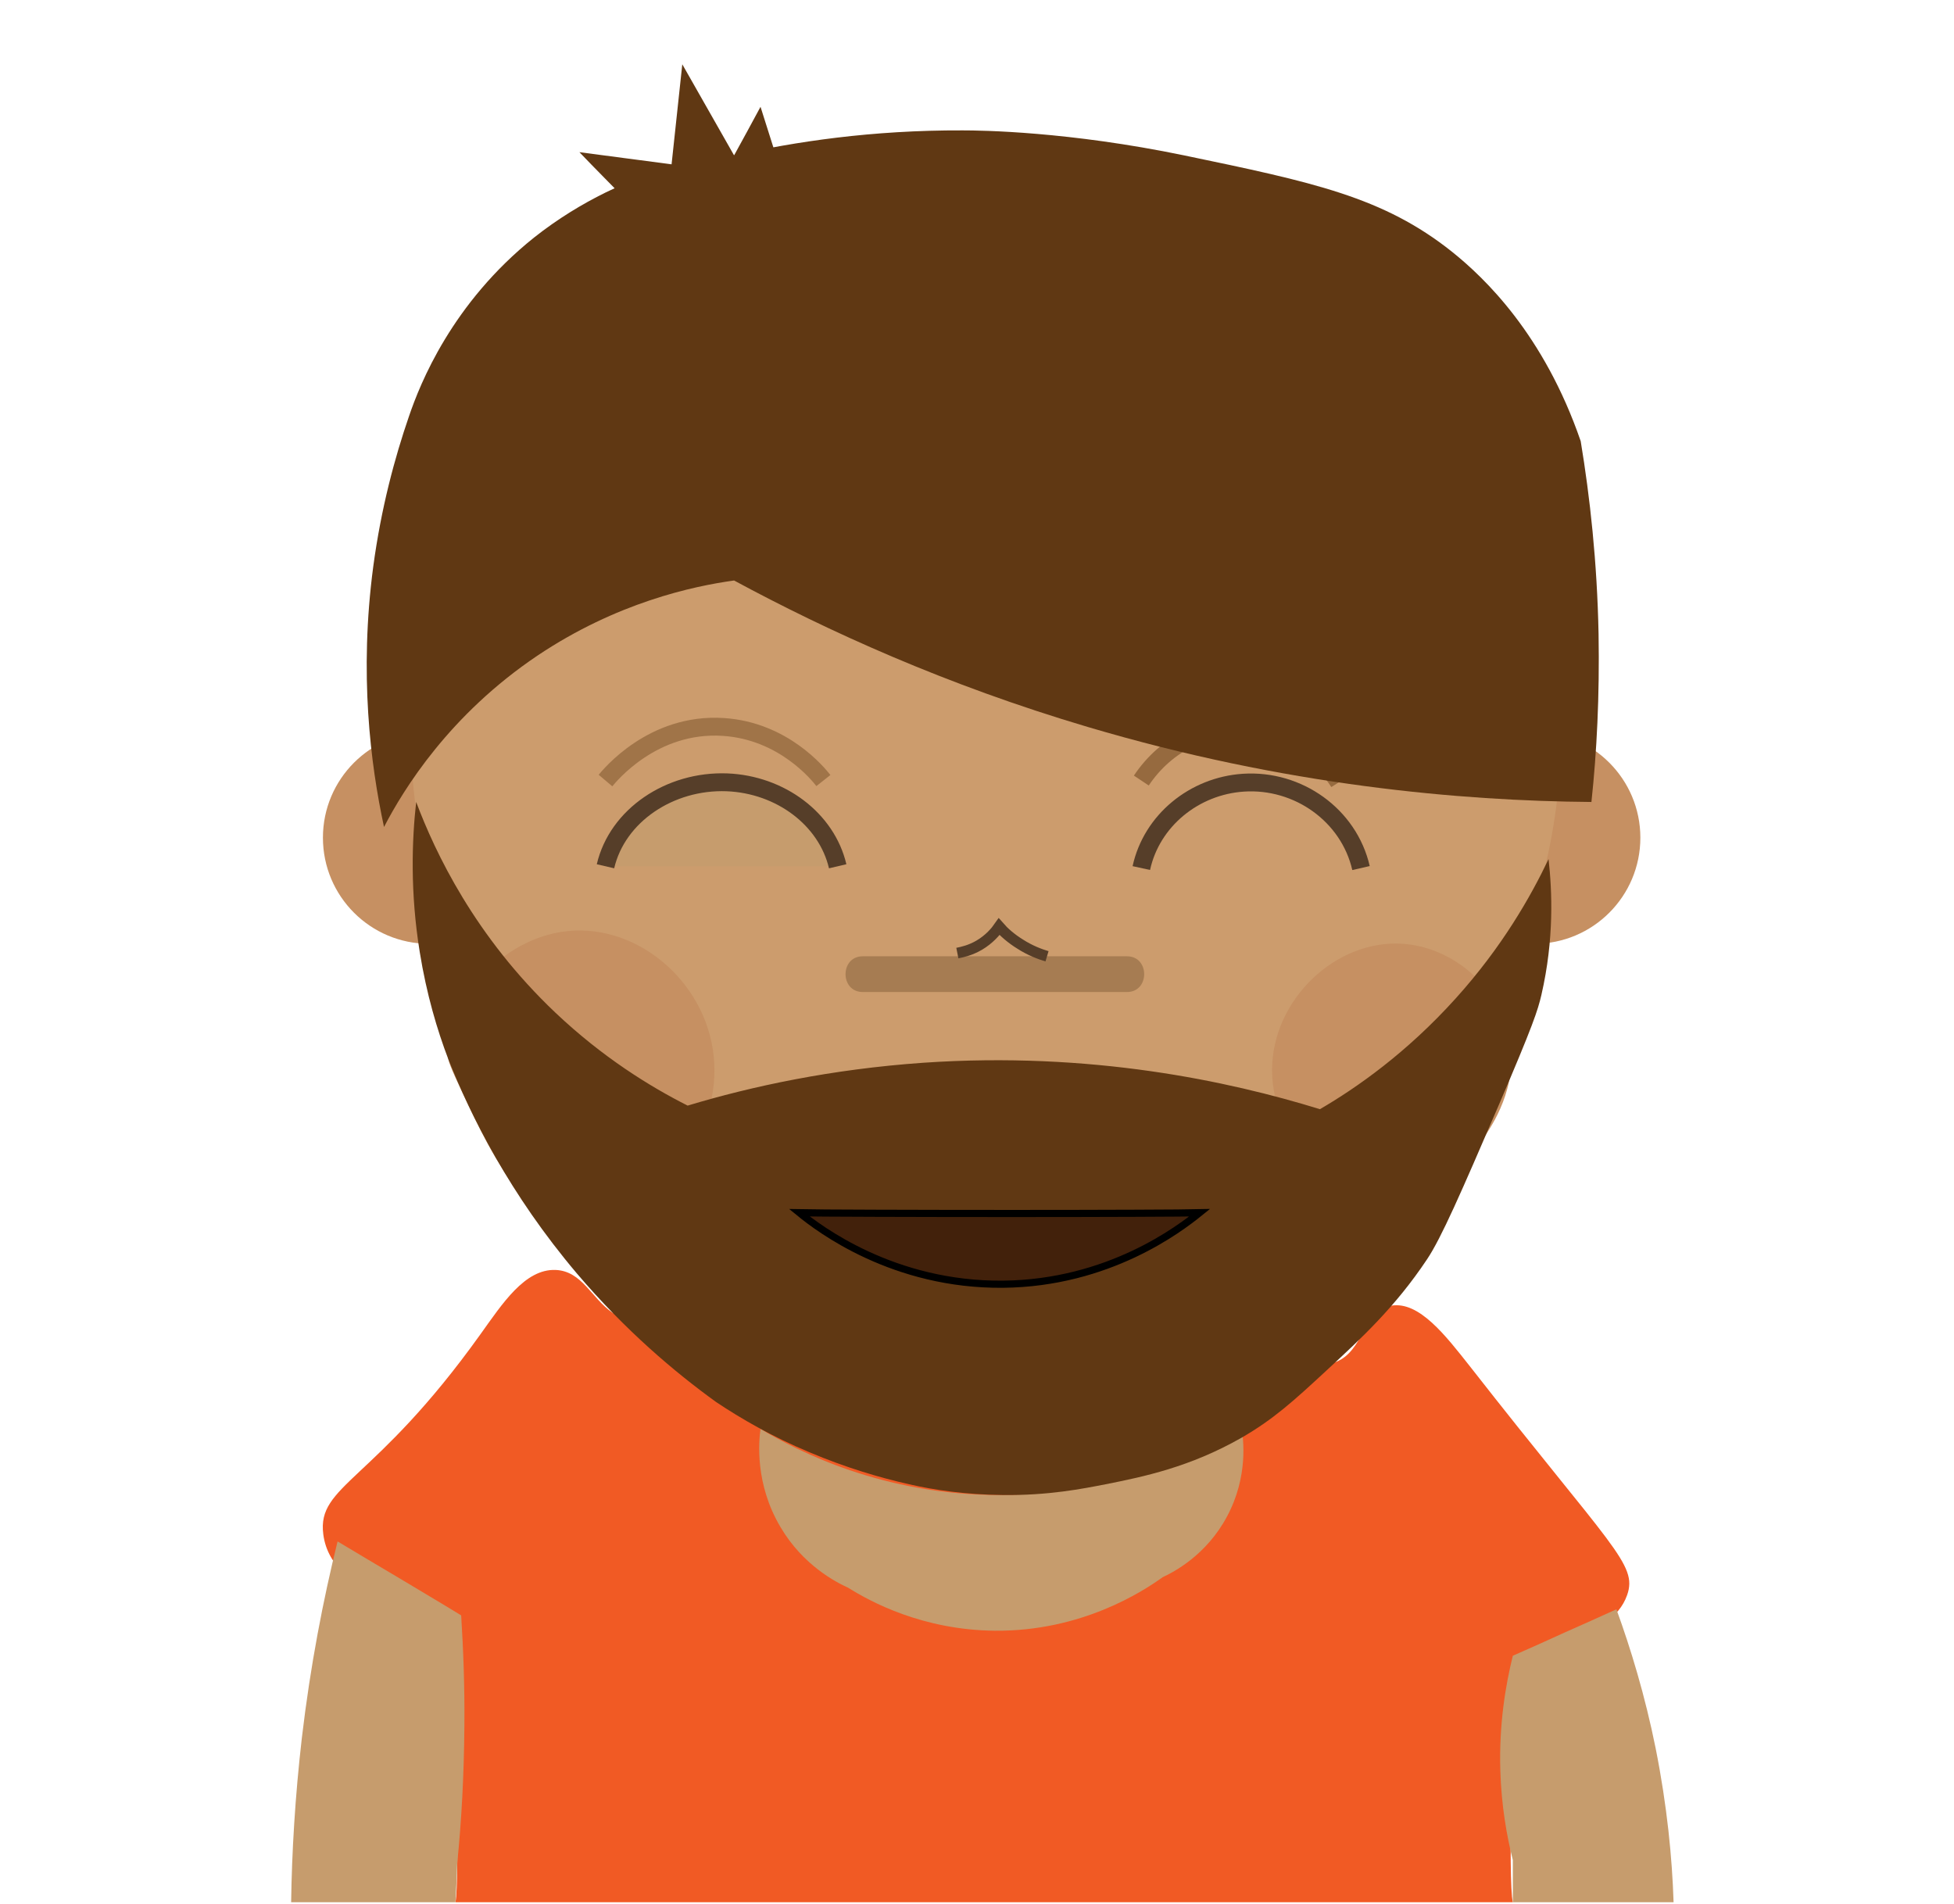 <svg id="Слой_1" xmlns="http://www.w3.org/2000/svg" viewBox="0 0 547 533"><style>.st0{fill:#f15a24}.st1{fill:#c69c6d}.st2{fill:#c69062}.st3{fill:#cc9c6d}.st4{opacity:.5;fill:none;stroke:#603813;stroke-width:5;stroke-miterlimit:10;enable-background:new}.st5{fill:#603813}.st6,.st7,.st8{fill:#42210b;stroke:#000;stroke-width:2;stroke-miterlimit:10}.st7,.st8{fill:none;stroke:#563e29;stroke-width:5}.st8{fill:#c69c6d}.st9{fill:#a67c52}.st10,.st11{fill:none;stroke-miterlimit:10}.st10{opacity:.5;enable-background:new;stroke:#754c24;stroke-width:5}.st11{stroke:#563e29;stroke-width:3}</style><switch><g><path class="st0" d="M423.5 474.5c-1.8 4.9-.2 7.5-.5 27.6-.2 13.5-.2 27.5.5 30.4h-296c.6-2.9.6-16.9.5-30.4-.2-16.6.1-24.9-.5-27.6-5.6-26.1-34.6-26.3-37-45-1.8-13.9 14.2-14.3 44-56 6.1-8.5 12.4-18.3 21-18 7.5.3 10.1 8 16 12 21.7 14.5 59.5-42.4 104-41 46.4 1.5 81.1 65.6 100 54 6.4-3.9 6.6-13.8 14-15 7.8-1.3 15.2 8.4 22 17 39.8 50.9 47 55.4 44 64-4.8 13.6-25.4 10.1-32 28z"/><path class="st1" d="M347.5 399.5c.6 3.2 2 13.8-4 25-5.8 10.9-15 15.6-18 17-5.7 4.1-22.8 15.2-47 15-20.2-.2-34.8-8.1-41-12-3.5-1.6-12.7-6.3-19-17-7.2-12.1-6.1-24-5.6-27.5 10 6 34.2 18.7 67.6 18.5 33.1-.2 57.1-13 67-19z"/><circle class="st2" cx="429.5" cy="234.5" r="29.7"/><circle class="st2" cx="120.1" cy="234.5" r="29.7"/><circle class="st3" cx="276" cy="205" r="161"/><path class="st4" d="M319.5 218.5c7-10.5 18.9-16.3 31-15 15.3 1.6 23.3 13.9 24.3 15.5"/><path class="st2" d="M125.5 296.5c.4 2 2.5 6.3 6.6 15 3.4 7 5.4 10.5 6.6 12.5 4.4 7.2 6.6 10.8 10.6 12.9 4.6 2.4 9.2 1.8 11.6 1.8 21.6 0 39.1-17.5 39.1-39.1 0-21.9-18.9-39.9-39.1-39.1-21.8.9-37.9 23.5-35.4 36z"/><path class="st5" d="M205.5 162.5c26.1 14.1 59.2 29.2 99 41 55.3 16.4 104.3 20.7 141 21 1.5-13.9 2.3-29.7 2-47-.4-20.2-2.4-38.3-5-54-10.3-29.9-26.9-45.7-36-53-19.3-15.4-39-19.5-75-27-32.4-6.7-56.7-7-62-7-25.5-.1-47.2 3.2-64 7-6.7.7-20.5 2.8-36 10.4-6.5 3.2-13.3 7.3-20 12.6-23 18.4-31.9 40.9-35 50-4 11.6-7.8 25.7-10 42-4 30-.8 55.4 3 73 5.5-10.6 18.3-31.4 43-48 22.1-14.8 43.4-19.4 55-21z"/><path class="st2" d="M356.1 299.6c0 21.3 20.8 37.5 36.7 35.4 12.9-1.7 20.9-13.8 23.1-17.3 2.5-3.8 10.1-15.6 6-29.7-3.7-12.9-15.9-22.9-29.2-23.8-18.7-1.3-36.6 15.6-36.6 35.4z"/><path class="st5" d="M116.5 224.5c5.3 14.1 16.4 37.6 39 59 13.2 12.5 26.5 20.7 37 26 17.9-5.4 40.2-10.2 66-12 46.8-3.2 85.4 5.1 111 13 10.3-6 24.3-15.8 38-31 13-14.4 21-28.5 26-39 1 8.9 1.6 22.4-2 38-1 4.3-2.3 8.4-12 31-10.6 24.6-16 37-20 43-9 13.5-18.5 22.2-28 31s-15 13.8-24 19c-14.4 8.2-27.4 10.9-38 13-6.2 1.2-16 3.2-29 3-10.2-.1-19-1.4-26-3-8-1.8-17.6-4.6-28-9-10.5-4.4-19.1-9.4-26-14-11.5-8.3-25.4-20-39-36-18.8-22.2-29.7-44.1-36-60-3.1-8.1-6.1-18.2-8-30-2.7-16.7-2.2-31.2-1-42z"/><path class="st6" d="M223.8 339.5c4.4.1 32.7.2 59.8.2 24.8 0 48.5-.1 52.2-.2-5.7 4.6-25.5 19.7-55 20-30.7.3-51.5-15.5-57-20z"/><path class="st7" d="M381 243c-3.4-14.8-17.6-24.9-32.9-23.9-13.8.9-25.7 10.6-28.6 23.9"/><path class="st8" d="M169.5 242.5c3.3-14.2 18-24.1 34-23.5 15 .6 27.9 10.3 31 23.5"/><path class="st9" d="M241.5 272.7h74M241.5 277.7h74c6.4 0 6.4-10 0-10h-74c-6.4 0-6.4 10 0 10z"/><path class="st10" d="M169.5 218.5c1.1-1.3 13.2-16.3 33-15 16.8 1.1 26.5 13.1 28 15"/><path class="st1" d="M452.5 450.5c4 11 8 24.1 11 39 3.2 16.1 4.6 30.6 5 43h-45v-11.8c-1.7-6.7-3.2-15.2-3.5-25-.4-13.1 1.5-24.1 3.5-32.2 4.8-2.1 9.7-4.3 14.5-6.5 4.8-2.1 9.6-4.3 14.5-6.5zM94.5 431.5c-4 16.2-7.6 34.6-10 55-1.9 16.5-2.8 32-3 46h46c.2-3.7.4-7.3.5-11 1.2-11.8 1.9-24.7 2-38.5.1-10.9-.3-21.2-.9-30.8-5.7-3.5-11.5-6.9-17.3-10.4-5.7-3.4-11.5-6.8-17.3-10.3z"/><path class="st11" d="M268 266.8c1.5-.3 3.7-.8 6.1-2.2 2.9-1.7 4.7-3.9 5.6-5.2 1.3 1.5 3.3 3.3 5.9 4.9 2.8 1.8 5.5 2.8 7.5 3.4"/><path class="st5" d="M162.2 42.6c8.6 1.1 17.2 2.3 25.8 3.4 1-9.3 2-18.7 3-28 4.8 8.5 9.7 17 14.5 25.5 2.5-4.5 4.9-9 7.4-13.6 1.7 5.4 3.4 10.7 5.1 16.1-14.2 3.3-28.5 6.7-42.7 10-4.4-4.5-8.8-8.9-13.1-13.4z"/></g></switch></svg>